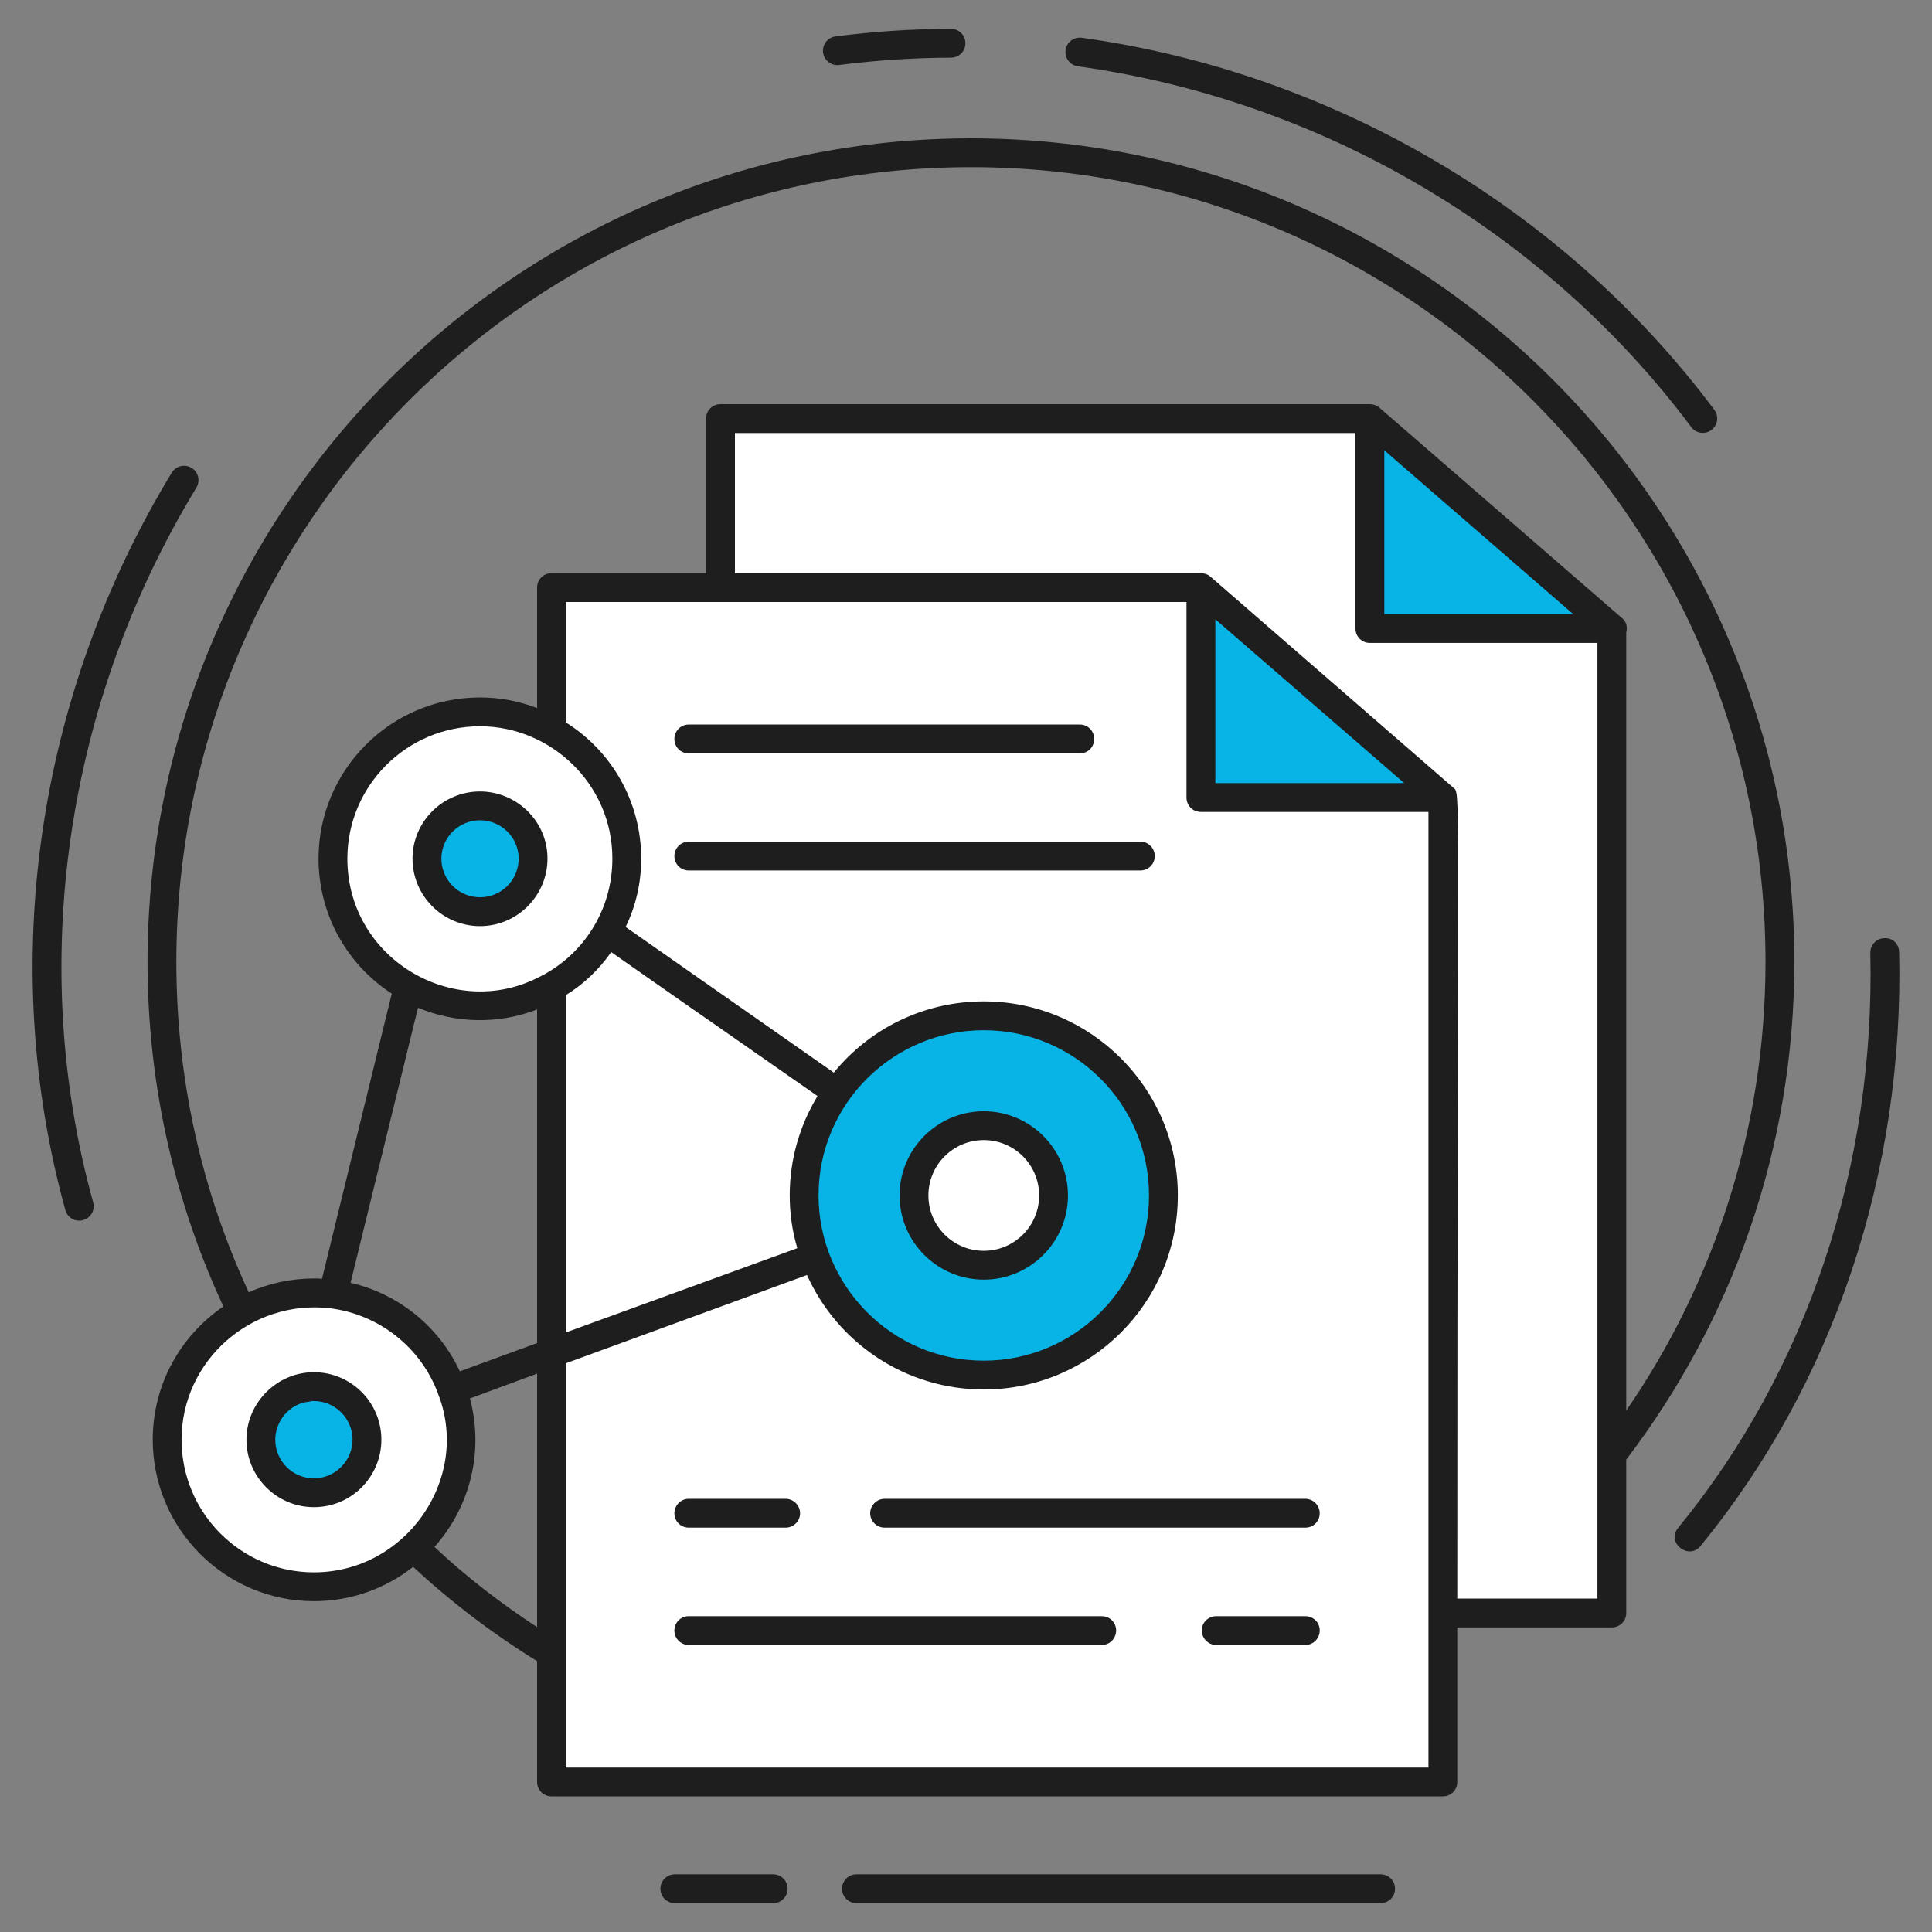 <svg width="50" height="50" viewBox="0 0 50 50" fill="none" xmlns="http://www.w3.org/2000/svg">
<rect x="0" y="0" width="50" height="50" fill="#808080" stroke="none"/>
<g clip-path="url(#clip0_103_15)">
<path d="M37.34 20.642V46.117H14.27V15.204H31.08L37.34 20.642Z" fill="white"/>
<path d="M41.713 16.269V41.743H18.644V10.831H35.454L41.713 16.269Z" fill="white"/>
<path d="M41.713 16.269H35.454V10.831L41.713 16.269Z" fill="#08B3E5"/>
<path d="M37.34 20.642V46.117H14.27V15.204H31.08L37.34 20.642Z" fill="white"/>
<path d="M37.34 20.642H31.08V15.204L37.34 20.642Z" fill="#08B3E5"/>
<path d="M25.46 35.587C28.029 35.587 30.11 33.505 30.11 30.937C30.11 28.369 28.029 26.287 25.46 26.287C22.892 26.287 20.81 28.369 20.81 30.937C20.81 33.505 22.892 35.587 25.46 35.587Z" fill="#08B3E5"/>
<path d="M25.46 32.745C26.459 32.745 27.269 31.936 27.269 30.937C27.269 29.939 26.459 29.129 25.46 29.129C24.462 29.129 23.652 29.939 23.652 30.937C23.652 31.936 24.462 32.745 25.46 32.745Z" fill="white"/>
<path d="M8.125 41.063C10.225 41.063 11.927 39.36 11.927 37.26C11.927 35.16 10.225 33.458 8.125 33.458C6.025 33.458 4.322 35.16 4.322 37.26C4.322 39.36 6.025 41.063 8.125 41.063Z" fill="white"/>
<path d="M12.421 26.027C14.521 26.027 16.223 24.325 16.223 22.225C16.223 20.125 14.521 18.422 12.421 18.422C10.321 18.422 8.619 20.125 8.619 22.225C8.619 24.325 10.321 26.027 12.421 26.027Z" fill="white"/>
<path d="M12.421 23.596C13.178 23.596 13.792 22.982 13.792 22.225C13.792 21.468 13.178 20.854 12.421 20.854C11.664 20.854 11.05 21.468 11.05 22.225C11.05 22.982 11.664 23.596 12.421 23.596Z" fill="#08B3E5"/>
<path d="M8.125 38.631C8.882 38.631 9.496 38.018 9.496 37.261C9.496 36.503 8.882 35.89 8.125 35.89C7.367 35.89 6.754 36.503 6.754 37.261C6.754 38.018 7.367 38.631 8.125 38.631Z" fill="#08B3E5"/>
<path d="M5.082 12.621C5.189 12.445 5.133 12.215 4.957 12.108C4.781 12.002 4.552 12.058 4.445 12.233C0.937 18.004 -0.067 24.96 1.691 31.316C1.747 31.518 1.956 31.632 2.15 31.576C2.349 31.522 2.466 31.316 2.411 31.118C0.707 24.958 1.681 18.217 5.082 12.621ZM21.671 1.685C21.687 1.685 21.703 1.684 21.719 1.682C22.675 1.558 23.649 1.495 24.612 1.492C24.819 1.492 24.985 1.325 24.985 1.119C24.984 0.912 24.817 0.746 24.612 0.746C23.616 0.748 22.611 0.814 21.624 0.942C21.419 0.968 21.275 1.155 21.301 1.36C21.326 1.548 21.486 1.685 21.671 1.685ZM27.895 1.716C34.205 2.592 39.99 5.996 43.769 11.053C43.893 11.22 44.127 11.252 44.292 11.129C44.457 11.006 44.49 10.772 44.367 10.607C40.469 5.391 34.503 1.88 27.998 0.977C27.792 0.952 27.605 1.09 27.577 1.295C27.549 1.499 27.692 1.687 27.895 1.716ZM49.15 24.644C49.145 24.439 49.001 24.27 48.768 24.28C48.562 24.285 48.399 24.456 48.404 24.662C48.531 30.186 46.765 35.469 43.432 39.538C43.114 39.923 43.701 40.388 44.009 40.01C47.455 35.804 49.281 30.347 49.15 24.644ZM35.731 48.507H22.165C21.959 48.507 21.792 48.674 21.792 48.881C21.792 49.087 21.959 49.254 22.165 49.254H35.731C35.937 49.254 36.104 49.087 36.104 48.881C36.104 48.674 35.937 48.507 35.731 48.507ZM20.009 48.507H17.465C17.258 48.507 17.091 48.674 17.091 48.881C17.091 49.087 17.258 49.254 17.465 49.254H20.009C20.216 49.254 20.383 49.087 20.383 48.881C20.383 48.674 20.216 48.507 20.009 48.507Z" fill="#1E1E1E"/>
<path d="M25.132 3.58C13.378 3.58 3.818 13.139 3.818 24.893C3.818 28.072 4.52 31.095 5.781 33.811C4.676 34.565 3.953 35.826 3.953 37.259C3.953 39.565 5.826 41.438 8.124 41.438C9.087 41.438 9.982 41.11 10.691 40.55C11.684 41.468 12.751 42.281 13.9 42.99V46.117C13.9 46.326 14.065 46.49 14.274 46.49H37.341C37.55 46.49 37.714 46.326 37.714 46.117V42.117H41.714C41.923 42.117 42.087 41.953 42.087 41.744V37.774C44.818 34.192 46.438 29.729 46.438 24.893C46.438 13.139 36.878 3.58 25.132 3.58ZM8.124 40.692C6.236 40.692 4.699 39.154 4.699 37.259C4.699 35.226 6.485 33.629 8.527 33.856C9.818 34.013 10.893 34.878 11.333 36.057C11.333 36.065 11.341 36.08 11.341 36.087C11.348 36.095 11.348 36.11 11.355 36.117C12.171 38.293 10.495 40.692 8.124 40.692ZM21.184 30.938C21.184 28.556 23.122 26.662 25.46 26.662C27.818 26.662 29.736 28.58 29.736 30.938C29.736 33.296 27.818 35.214 25.46 35.214C23.071 35.214 21.184 33.26 21.184 30.938ZM21.154 28.371C20.699 29.125 20.438 29.998 20.438 30.938C20.438 31.416 20.505 31.863 20.632 32.296V32.304C20.557 32.331 14.249 34.628 14.647 34.483V25.751C15.109 25.468 15.505 25.087 15.818 24.64C24.166 30.477 13.006 22.677 21.154 28.363V28.371ZM13.9 25.311C11.718 26.402 8.99 24.804 8.99 22.221C8.99 20.334 10.527 18.796 12.423 18.796C14.239 18.796 15.848 20.275 15.848 22.221C15.848 23.602 15.047 24.77 13.9 25.311ZM13.9 26.125V34.759L11.9 35.49C11.37 34.348 10.333 33.49 9.072 33.199L10.818 26.08C11.771 26.478 12.877 26.521 13.9 26.125ZM11.244 40.035C12.155 39.01 12.534 37.587 12.162 36.192L13.9 35.55V42.11C12.953 41.49 12.065 40.804 11.244 40.035ZM36.968 45.744H29.52H20.744H14.647V43.431V42.572V35.281C14.722 35.254 20.962 32.97 20.885 32.998C21.669 34.744 23.423 35.96 25.46 35.96C28.229 35.96 30.482 33.707 30.482 30.938C30.482 28.169 28.229 25.916 25.46 25.916C23.893 25.916 22.497 26.632 21.579 27.759C21.504 27.706 15.834 23.74 16.191 23.99C16.453 23.453 16.594 22.856 16.594 22.221C16.594 20.736 15.818 19.43 14.647 18.699V15.58H18.273H19.02H30.706V20.64C30.706 20.849 30.87 21.013 31.079 21.013H36.968C36.968 21.667 36.968 46.968 36.968 45.744ZM36.341 20.266H31.453V16.027L36.341 20.266ZM41.341 41.371C40.84 41.371 37.534 41.371 37.714 41.371C37.714 19.356 37.817 20.595 37.594 20.371C37.587 20.371 37.587 20.363 37.587 20.363L37.527 20.311L31.326 14.923C31.259 14.863 31.169 14.834 31.079 14.834H19.02V11.207H35.079V16.266C35.079 16.475 35.244 16.639 35.453 16.639H41.341C41.341 26.091 41.341 32.48 41.341 41.371ZM40.714 15.893H35.826V11.654L40.714 15.893ZM42.087 16.363C42.094 16.334 42.102 16.304 42.102 16.266C42.102 16.147 42.05 16.042 41.96 15.983C41.96 15.983 41.96 15.975 41.953 15.975L35.699 10.55C35.632 10.49 35.542 10.46 35.453 10.46H18.647C18.438 10.46 18.273 10.624 18.273 10.834V14.834H14.274C14.065 14.834 13.9 14.998 13.9 15.207V18.326C13.438 18.147 12.945 18.05 12.423 18.05C10.117 18.05 8.244 19.923 8.244 22.221C8.244 23.684 8.997 24.975 10.139 25.714L8.333 33.095C8.266 33.087 8.191 33.087 8.124 33.087C7.527 33.087 6.953 33.214 6.438 33.445C5.229 30.841 4.564 27.945 4.564 24.893C4.564 13.55 13.788 4.326 25.132 4.326C36.468 4.326 45.691 13.55 45.691 24.893C45.691 29.199 44.363 33.199 42.087 36.505V16.363Z" fill="#1E1E1E"/>
<path d="M17.826 19.498C20.322 19.498 23.235 19.498 27.945 19.498C28.154 19.498 28.318 19.334 28.318 19.125C28.318 18.916 28.154 18.751 27.945 18.751C23.48 18.751 34.967 18.751 17.826 18.751C17.617 18.751 17.453 18.916 17.453 19.125C17.453 19.334 17.617 19.498 17.826 19.498ZM33.781 41.826H31.475C31.303 41.826 31.147 41.945 31.109 42.117C31.102 42.139 31.102 42.169 31.102 42.199C31.102 42.401 31.273 42.572 31.475 42.572H33.781C33.99 42.572 34.154 42.401 34.154 42.199C34.154 42.169 34.154 42.139 34.147 42.117C34.109 41.945 33.96 41.826 33.781 41.826ZM28.512 41.826C23.605 41.826 20.389 41.826 17.826 41.826C17.617 41.826 17.453 41.99 17.453 42.199C17.453 42.401 17.617 42.572 17.826 42.572H28.512C28.721 42.572 28.885 42.401 28.885 42.199C28.885 42.169 28.885 42.139 28.878 42.117C28.841 41.945 28.691 41.826 28.512 41.826ZM29.512 21.781C23.895 21.781 23.351 21.781 17.826 21.781C17.617 21.781 17.453 21.953 17.453 22.154C17.453 22.363 17.617 22.528 17.826 22.528C23.334 22.528 23.877 22.528 29.512 22.528C29.721 22.528 29.885 22.363 29.885 22.154C29.885 21.953 29.721 21.781 29.512 21.781ZM33.781 38.789H22.893C22.691 38.789 22.52 38.96 22.52 39.162C22.52 39.371 22.691 39.535 22.893 39.535H33.781C33.99 39.535 34.154 39.371 34.154 39.162C34.154 38.96 33.99 38.789 33.781 38.789ZM17.826 39.535C18.068 39.535 20.465 39.535 20.333 39.535C20.535 39.535 20.706 39.371 20.706 39.162C20.706 38.96 20.535 38.789 20.333 38.789C20.258 38.789 17.72 38.789 17.826 38.789C17.617 38.789 17.453 38.96 17.453 39.162C17.453 39.371 17.617 39.535 17.826 39.535ZM25.46 33.117C26.662 33.117 27.639 32.139 27.639 30.938C27.639 29.736 26.662 28.759 25.46 28.759C24.259 28.759 23.281 29.736 23.281 30.938C23.281 32.139 24.259 33.117 25.46 33.117ZM25.46 29.505C26.251 29.505 26.893 30.147 26.893 30.938C26.893 31.729 26.251 32.371 25.46 32.371C24.669 32.371 24.027 31.729 24.027 30.938C24.027 30.147 24.669 29.505 25.46 29.505ZM12.423 20.483C11.46 20.483 10.676 21.266 10.676 22.221C10.676 23.184 11.46 23.968 12.423 23.968C13.389 23.968 14.169 23.176 14.169 22.221C14.169 21.236 13.352 20.483 12.423 20.483ZM12.423 23.221C11.87 23.221 11.423 22.774 11.423 22.221C11.423 21.677 11.87 21.229 12.423 21.229C12.975 21.229 13.423 21.677 13.423 22.221C13.423 22.774 12.975 23.221 12.423 23.221ZM8.124 35.513C7.163 35.513 6.378 36.309 6.378 37.259C6.378 38.221 7.162 39.005 8.124 39.005C9.105 39.005 9.87 38.206 9.87 37.259C9.87 36.296 9.087 35.513 8.124 35.513ZM8.124 38.259C7.572 38.259 7.124 37.811 7.124 37.259C7.124 36.785 7.488 36.318 8.012 36.274C8.05 36.259 8.087 36.259 8.124 36.259C8.676 36.259 9.124 36.714 9.124 37.259C9.124 37.795 8.682 38.259 8.124 38.259Z" fill="#1E1E1E"/>
</g>
<defs>
<clipPath id="clip0_103_15">
<rect width="50" height="50" fill="white"/>
</clipPath>
</defs>
</svg>
